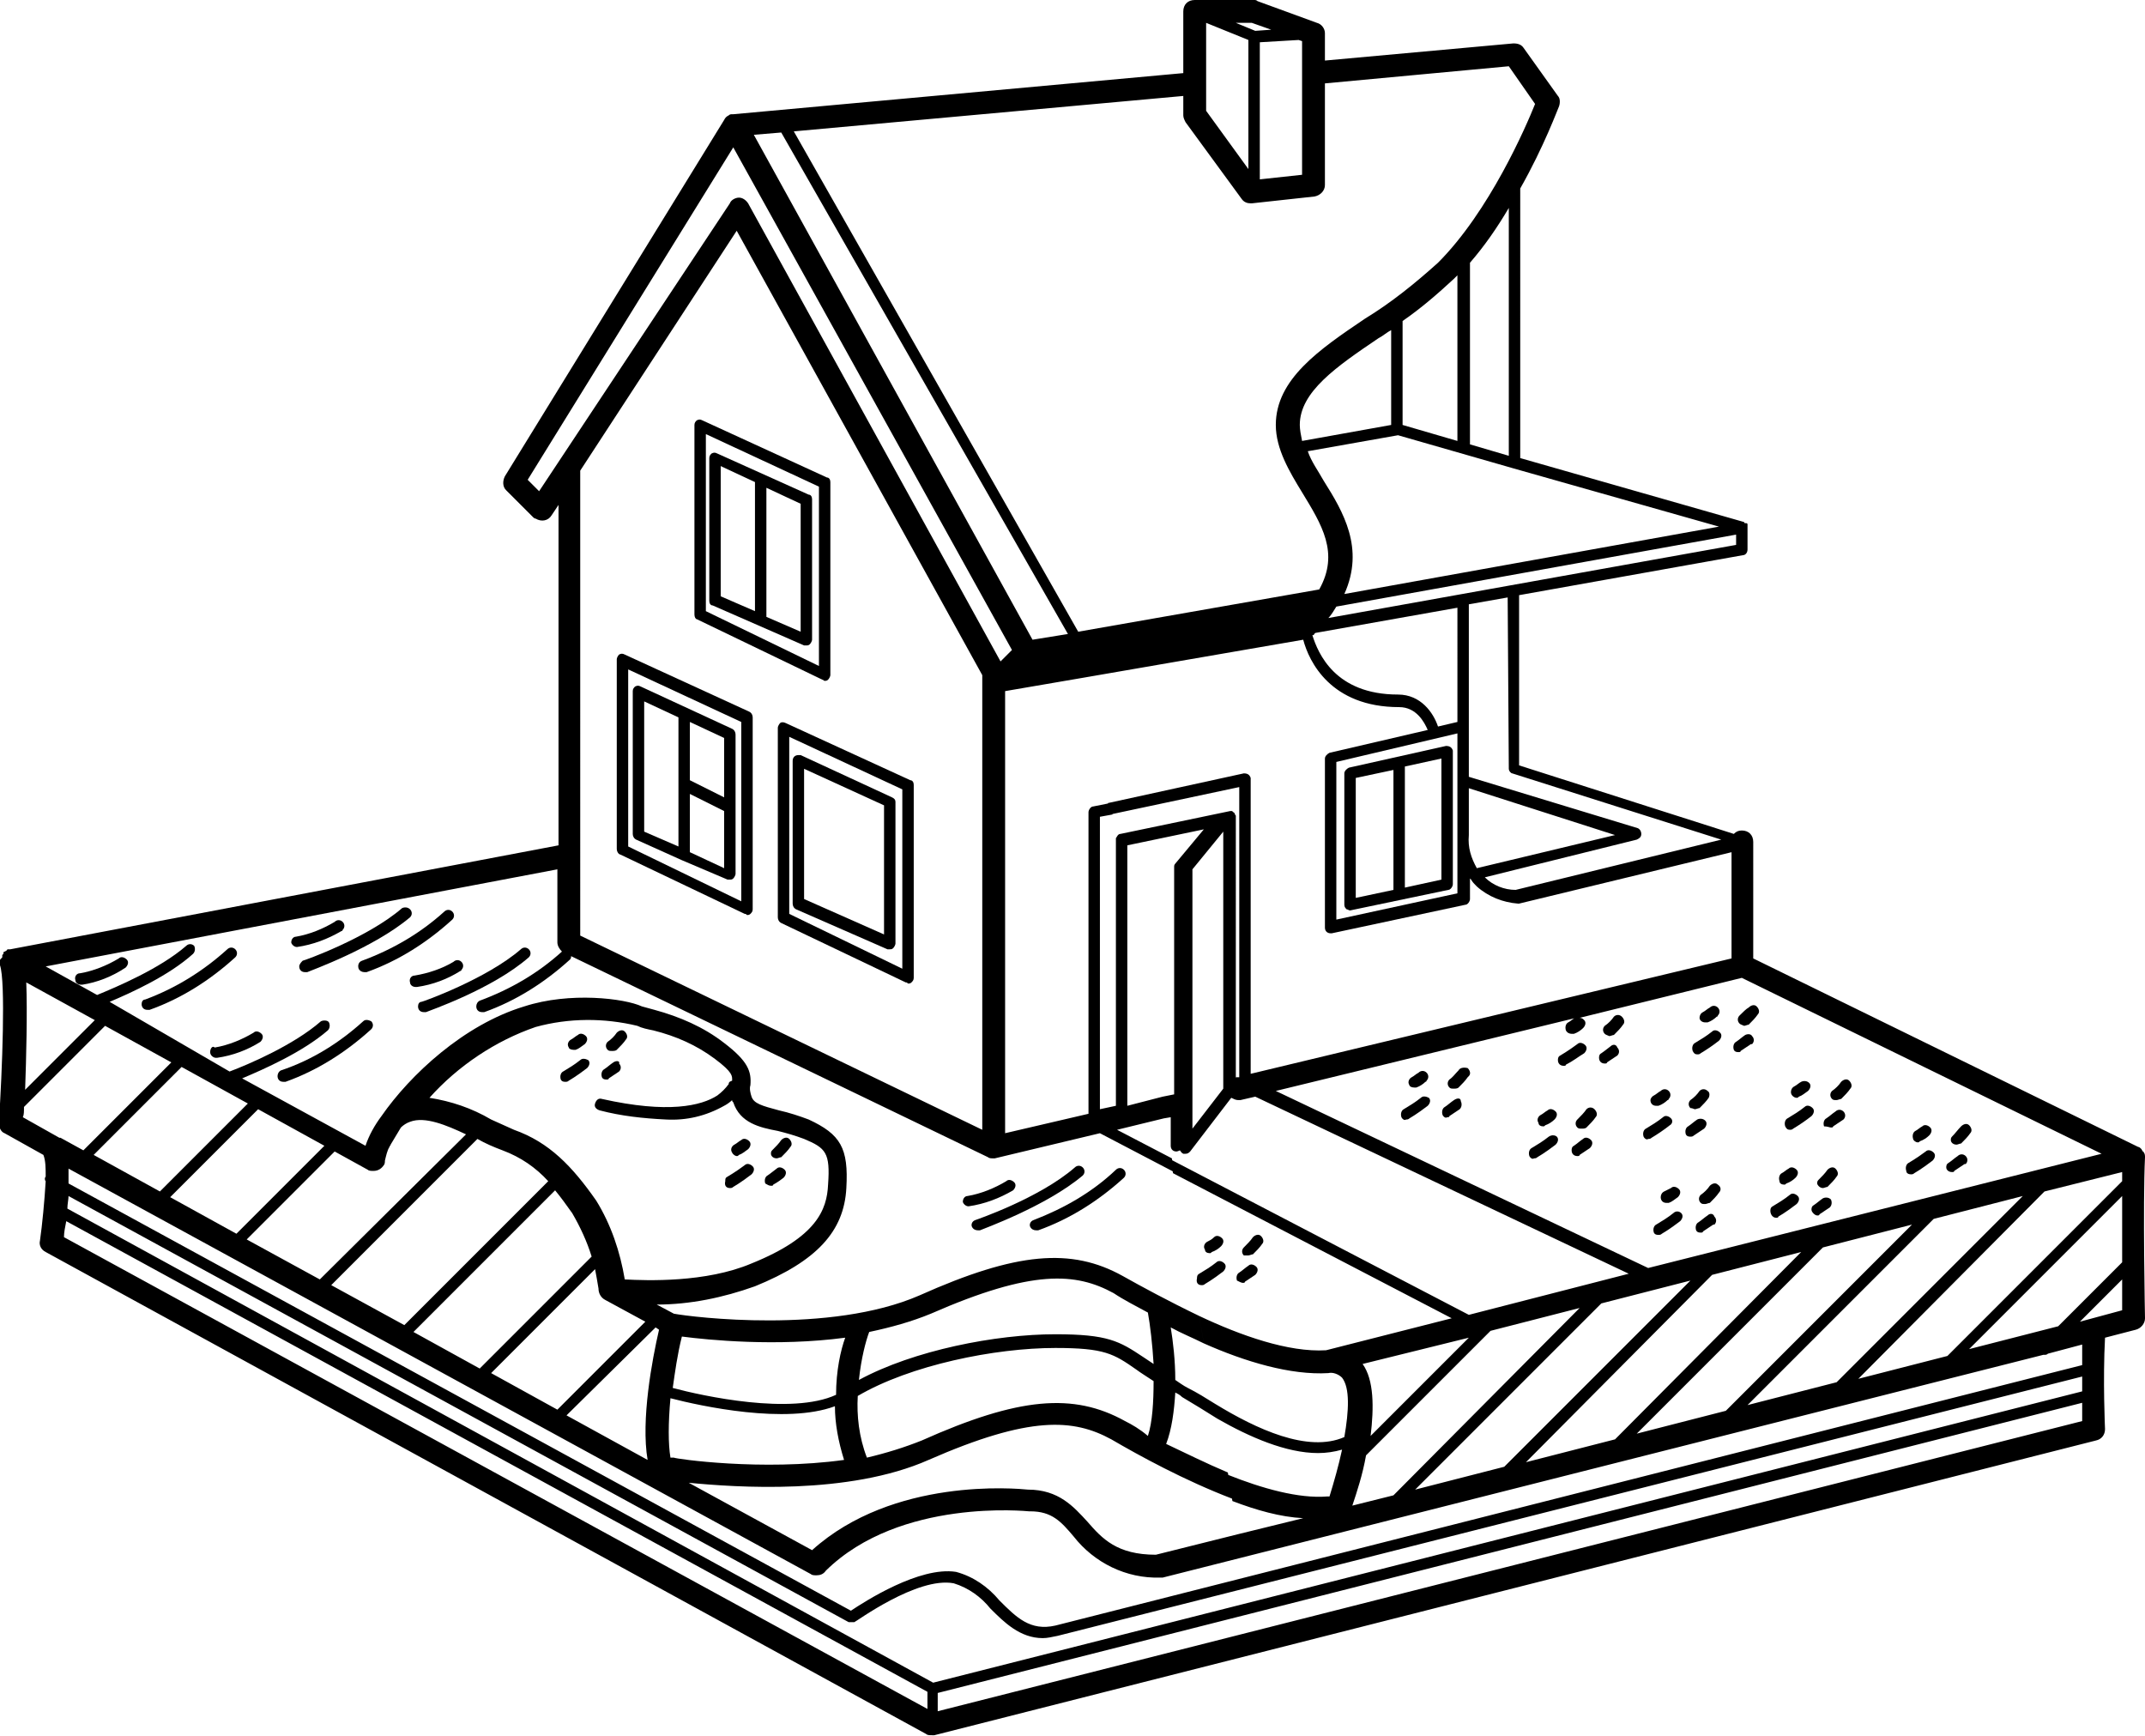 <?xml version="1.0" encoding="utf-8"?>
<!-- Generator: Adobe Illustrator 21.0.2, SVG Export Plug-In . SVG Version: 6.00 Build 0)  -->
<svg version="1.1" id="Слой_1" xmlns="http://www.w3.org/2000/svg" xmlns:xlink="http://www.w3.org/1999/xlink" x="0px" y="0px"
	 viewBox="0 0 187.8 152" style="enable-background:new 0 0 187.8 152;" xml:space="preserve">
<g>
	<path d="M167.3,102.8L167.3,102.8c0.1,0,0.2,0,0.3-0.1c0,0,0.7-0.4,1.6-1.1c0.2-0.2,0.3-0.5,0.1-0.7c-0.2-0.2-0.5-0.3-0.7-0.1
		c-0.8,0.6-1.5,1-1.5,1c-0.2,0.1-0.3,0.4-0.2,0.7C166.9,102.7,167.1,102.8,167.3,102.8z"/>
	<polygon points="148,99.5 148,99.5 148,99.5 	"/>
	<path d="M167.9,100L167.9,100c0.1,0,0.1,0,0.2-0.1c0.3-0.1,0.6-0.3,0.8-0.5c0.2-0.2,0.3-0.5,0.1-0.7c-0.2-0.2-0.5-0.3-0.7-0.1
		c-0.2,0.1-0.4,0.3-0.6,0.4c0,0,0,0,0,0c-0.2,0.1-0.3,0.4-0.2,0.7C167.5,99.8,167.7,100,167.9,100z"/>
	<path d="M149.2,98.8C149.2,98.8,149.2,98.7,149.2,98.8c0.2-0.2,0.3-0.5,0.1-0.7c-0.2-0.2-0.5-0.2-0.7-0.1c-0.3,0.2-0.5,0.4-0.8,0.6
		c-0.2,0.1-0.3,0.4-0.2,0.7c0.1,0.2,0.3,0.2,0.4,0.2c0.1,0,0.2,0,0.3-0.1C148.6,99.2,148.9,99,149.2,98.8z"/>
	<path d="M149.5,106.4c-0.3,0.2-0.5,0.4-0.8,0.6c-0.2,0.1-0.3,0.4-0.2,0.7c0.1,0.2,0.3,0.2,0.4,0.2c0.1,0,0.2,0,0.2-0.1
		c0.3-0.2,0.6-0.4,0.9-0.6c0,0,0,0,0.1,0c0.2-0.2,0.2-0.5,0-0.7C150,106.2,149.7,106.2,149.5,106.4z"/>
	<polygon points="148.9,107.9 148.9,107.9 148.9,107.9 	"/>
	<path d="M160.3,98.7L160.3,98.7c0.1,0,0.2,0,0.2-0.1c0.3-0.2,0.6-0.4,0.9-0.6c0,0,0,0,0,0c0.2-0.2,0.2-0.5,0-0.7
		c-0.2-0.2-0.5-0.2-0.7,0c-0.3,0.2-0.5,0.4-0.8,0.6c-0.2,0.1-0.3,0.4-0.2,0.7C160,98.6,160.2,98.7,160.3,98.7z"/>
	<path d="M160.8,96.3L160.8,96.3c0.1,0,0.3-0.1,0.4-0.1c0.3-0.3,0.6-0.6,0.8-0.9c0,0,0,0,0,0c0.2-0.2,0.1-0.5-0.1-0.7
		s-0.5-0.1-0.7,0.1c-0.2,0.3-0.5,0.6-0.8,0.8c-0.2,0.2-0.2,0.5,0,0.7C160.5,96.3,160.6,96.3,160.8,96.3z"/>
	<path d="M159.1,106.4L159.1,106.4c0.1,0,0.2,0,0.2-0.1c0.3-0.2,0.6-0.4,0.9-0.6c0,0,0,0,0,0c0.2-0.2,0.2-0.5,0.1-0.7
		c-0.2-0.2-0.5-0.2-0.7-0.1c-0.3,0.2-0.5,0.4-0.8,0.6c-0.2,0.1-0.2,0.3-0.2,0.4C158.6,106.1,158.9,106.4,159.1,106.4z"/>
	<path d="M152.8,90.6c-0.3,0.2-0.5,0.4-0.8,0.6c-0.2,0.1-0.3,0.4-0.2,0.7c0.1,0.2,0.3,0.2,0.4,0.2l0,0c0.1,0,0.2,0,0.2-0.1
		c0.3-0.2,0.6-0.4,0.9-0.6c0,0,0,0,0.1,0c0.2-0.2,0.2-0.5,0-0.7C153.3,90.5,153,90.5,152.8,90.6z"/>
	<path d="M171.3,100.2L171.3,100.2c0.1,0,0.3-0.1,0.4-0.1c0.3-0.3,0.6-0.6,0.8-0.9c0.2-0.2,0.1-0.5-0.1-0.7
		c-0.2-0.2-0.5-0.1-0.7,0.1c-0.3,0.3-0.5,0.6-0.8,0.9c-0.1,0.1-0.1,0.2-0.1,0.3C170.8,100,171,100.2,171.3,100.2z"/>
	<path d="M170.9,102.6L170.9,102.6c0.1,0,0.2,0,0.2-0.1c0.3-0.2,0.6-0.4,0.9-0.6c0,0,0,0,0.1,0c0.2-0.2,0.2-0.5,0-0.7
		c-0.2-0.2-0.5-0.2-0.7,0c-0.3,0.2-0.5,0.4-0.8,0.6c-0.2,0.1-0.2,0.3-0.2,0.4C170.4,102.4,170.6,102.6,170.9,102.6z"/>
	<path d="M150.4,103.7c-0.2-0.2-0.5-0.1-0.7,0.1c-0.2,0.3-0.5,0.6-0.8,0.8c0,0,0,0,0,0c-0.2,0.2-0.2,0.5,0,0.7
		c0.1,0.1,0.2,0.1,0.4,0.1c0.1,0,0.3-0.1,0.4-0.1c0.3-0.3,0.6-0.6,0.8-0.9c0,0,0,0,0,0C150.7,104.2,150.7,103.9,150.4,103.7
		C150.5,103.7,150.4,103.7,150.4,103.7z"/>
	<polygon points="149.3,105.5 149.3,105.5 149.3,105.5 	"/>
	<path d="M146.5,106.2c-0.5,0.4-1,0.7-1.5,1c-0.2,0.1-0.3,0.4-0.2,0.7c0.1,0.2,0.3,0.2,0.4,0.2c0.1,0,0.2,0,0.3-0.1
		c0,0,0.7-0.4,1.6-1.1c0.2-0.2,0.3-0.5,0.1-0.7C147,106,146.7,106,146.5,106.2z"/>
	<polygon points="145.9,105.3 145.9,105.3 145.9,105.3 	"/>
	<path d="M148.4,97.1c0.1,0,0.3-0.1,0.4-0.1c0.3-0.3,0.6-0.6,0.8-0.9c0.1-0.2,0.1-0.5-0.1-0.6c-0.2-0.2-0.5-0.2-0.7,0
		c-0.2,0.3-0.5,0.6-0.8,0.8c0,0,0,0,0,0c-0.2,0.2-0.2,0.5,0,0.7C148.2,97,148.3,97.1,148.4,97.1z"/>
	<path d="M135.1,98.6L135.1,98.6c0.1,0,0.1,0,0.2-0.1c0.3-0.1,0.6-0.3,0.8-0.5c0.2-0.2,0.3-0.5,0.1-0.7c-0.2-0.2-0.5-0.3-0.7-0.1
		c-0.2,0.1-0.4,0.3-0.6,0.4c0,0,0,0,0,0c-0.2,0.1-0.4,0.4-0.2,0.7C134.7,98.5,134.9,98.6,135.1,98.6z"/>
	<path d="M145,96.8c0.1,0,0.1,0,0.2,0c0.3-0.1,0.6-0.3,0.8-0.5c0,0,0.1,0,0.1-0.1c0.2-0.2,0.2-0.5,0-0.7s-0.5-0.2-0.7,0
		c-0.2,0.1-0.4,0.3-0.6,0.4c-0.2,0.1-0.3,0.3-0.3,0.4C144.5,96.6,144.7,96.8,145,96.8z"/>
	<polygon points="145,96.8 145,96.8 145,96.8 	"/>
	<polygon points="148.4,97.1 148.4,97.1 148.4,97.1 	"/>
	<path d="M145.7,104.3c-0.2,0.1-0.3,0.3-0.3,0.5c0,0.3,0.2,0.5,0.5,0.5c0.1,0,0.1,0,0.2,0c0.3-0.1,0.5-0.3,0.8-0.5
		c0.2-0.2,0.3-0.5,0.1-0.7c0,0,0,0,0,0c-0.2-0.2-0.5-0.3-0.7-0.1C146.1,104.1,145.9,104.2,145.7,104.3z"/>
	<polygon points="179,118.6 179,118.5 179,118.6 	"/>
	<polygon points="101.6,138.1 101.6,138.1 101.6,138.1 101.6,138.1 101.6,138.1 	"/>
	<path d="M148.6,92.3L148.6,92.3c0.1,0,0.2,0,0.3-0.1c0.5-0.3,1.1-0.7,1.6-1.1c0.2-0.2,0.3-0.5,0.1-0.7c-0.2-0.2-0.5-0.3-0.7-0.1
		c-0.5,0.4-1,0.7-1.5,1c-0.2,0.1-0.3,0.4-0.2,0.7C148.3,92.2,148.4,92.3,148.6,92.3z"/>
	<path d="M187.8,101.3c0-0.1,0-0.3-0.1-0.4c0,0,0-0.1-0.1-0.1c0-0.1-0.1-0.1-0.1-0.2c-0.1-0.1-0.2-0.2-0.3-0.2l-33.7-16.5V73.7
		c0-0.6-0.4-1-1-1c-0.3,0-0.5,0.1-0.7,0.3l-18.8-6V52.1l19.6-3.5c0.2,0,0.4-0.2,0.4-0.5v-1.9c0,0,0,0,0,0c0,0,0,0,0-0.1
		c0,0,0-0.1,0-0.1c0,0,0,0,0-0.1c0,0,0-0.1-0.1-0.1c0,0,0,0-0.1,0c0,0-0.1,0-0.1-0.1c0,0,0,0,0,0l-19.6-5.6V16.5
		c2.1-3.7,3.3-7,3.4-7.2c0.1-0.3,0.1-0.7-0.1-0.9l-3-4.2c-0.2-0.3-0.5-0.4-0.9-0.4L116,5.3V2.9c0-0.4-0.3-0.8-0.7-0.9l-5.2-1.9
		C110,0,109.9,0,109.8,0h-5.2c-0.6,0-1,0.4-1,1v5.4L64.2,10c0,0,0,0-0.1,0c-0.1,0-0.2,0-0.3,0.1c0,0,0,0,0,0
		c-0.2,0.1-0.3,0.2-0.4,0.4L44.2,41.7c-0.2,0.4-0.2,0.9,0.1,1.2l2.4,2.4c0,0,0.1,0.1,0.2,0.1c0.5,0.3,1.1,0.2,1.4-0.3l0.6-0.9v29.8
		l-48,9.1c0,0-0.1,0-0.1,0c0,0,0,0-0.1,0c0,0-0.1,0-0.1,0.1c-0.1,0-0.1,0.1-0.2,0.1c-0.1,0-0.1,0.1-0.1,0.2c0,0-0.1,0.1-0.1,0.1
		c0,0,0,0,0,0c0,0,0,0.1,0,0.2C0,84,0,84,0,84.1c0,0.1,0,0.1,0,0.2c0,0.1,0,0.1,0,0.2c0,0,0,0,0,0c0.5,1.4,0.2,9.2-0.1,13.8
		c0,0.4,0.2,0.8,0.5,0.9l3.4,1.9C4,101.6,4,102.3,4,103c0,0,0,0,0,0c0,0,0,0,0,0c-0.1,0.1-0.1,0.3,0,0.4c-0.1,1.7-0.3,3.8-0.5,5.2
		c-0.1,0.4,0.1,0.8,0.5,1l77.1,42.2c0.1,0.1,0.3,0.1,0.5,0.1c0.1,0,0.2,0,0.2,0l101.7-25.8c0.5-0.1,0.8-0.5,0.8-1c0,0-0.2-4.3,0-8
		l2.7-0.7c0.4-0.1,0.8-0.5,0.8-1C187.8,115.4,187.6,105.4,187.8,101.3z M172.4,118.1l13.4-13.4c0,1.9,0,4,0,5.8l-5.6,5.6
		L172.4,118.1z M169.7,120.6L169.7,120.6C169.7,120.6,169.7,120.6,169.7,120.6C169.7,120.6,169.7,120.6,169.7,120.6z M151.1,124.8
		L151.1,124.8C151.1,124.8,151.1,124.8,151.1,124.8C151.1,124.8,151.1,124.8,151.1,124.8z M140.7,127.9L140.7,127.9
		C140.7,127.9,140.7,127.9,140.7,127.9C140.7,127.9,140.7,127.9,140.7,127.9z M131.4,129.9L131.4,129.9
		C131.4,129.9,131.4,129.9,131.4,129.9C131.4,129.9,131.4,129.9,131.4,129.9z M121,133L121,133C121,133,121,133,121,133
		C121,133,121,133,121,133z M116.5,120.1L116.5,120.1C116.5,120.1,116.5,120.1,116.5,120.1C116.5,120.1,116.5,120.1,116.5,120.1z
		 M118.4,128.4L118.4,128.4C118.4,128.4,118.4,128.4,118.4,128.4C118.4,128.4,118.4,128.4,118.4,128.4z M119.3,119.4l9.3-2.3
		l-8.6,8.6C120.3,123.2,120.3,120.8,119.3,119.4z M119.6,127.4l10.9-10.9l7.8-2L122,130.9l-3.6,0.9
		C118.8,130.6,119.3,129.1,119.6,127.4z M140.2,114.1l7.8-2l-16.3,16.3l-7.8,2L140.2,114.1z M149.9,111.6l7.8-2L141.4,126l-7.8,2
		L149.9,111.6z M159.6,109.2l7.8-2l-16.3,16.3l-7.8,2L159.6,109.2z M169.3,106.7l7.8-2l-16.3,16.3l-7.8,2L169.3,106.7z M179,104.3
		l6.8-1.7c0,0.3,0,0.5,0,0.8l-15.3,15.3l-7.8,2L179,104.3z M144.3,111l-32.6-15.5l26.3-6.4c0,0,0,0-0.1,0c-0.2,0.1-0.4,0.3-0.6,0.4
		c0,0,0,0,0,0c-0.2,0.1-0.3,0.4-0.2,0.7c0.1,0.2,0.3,0.3,0.5,0.3l0,0c0.1,0,0.1,0,0.2,0c0.3-0.1,0.6-0.3,0.8-0.5
		c0.2-0.2,0.3-0.5,0.1-0.7c-0.1-0.1-0.2-0.2-0.4-0.2l14.2-3.5l31.5,15.4L144.3,111z M104.4,96.6c0-0.1,0-0.1,0-0.2V76.1l2.7-3.3
		v22.5l-2.7,3.5V96.6z M108.1,71.2C108.1,71.2,108,71.1,108.1,71.2c-0.1-0.1-0.1-0.1-0.1-0.1c0,0-0.1,0-0.1-0.1c0,0,0,0,0,0
		c0,0,0,0,0,0c-0.1,0-0.2,0-0.2,0l-9.6,2c-0.2,0-0.3,0.2-0.4,0.4l1,5.4v-4.8l6.7-1.4l-2.5,3c-0.1,0.1-0.1,0.2-0.1,0.3v19.9l-1,0.2
		l0.1,0.6l0,0l-0.1-0.6l-3.1,0.8V78.7l-1-5.4c0,0,0,0.1,0,0.1v23.4l-1.4,0.3V71.5l1.1-0.2l-0.2-1l-1.5,0.3c-0.2,0-0.4,0.3-0.4,0.5
		v26.4L88,99.2V60.5l7-1.2l0-0.3l0,0l0,0.3l19.1-3.3c0.5,1.9,2.4,5.9,8.4,5.9c1.5,0,2.2,1.3,2.5,2l-8.6,2c-0.2,0.1-0.4,0.3-0.4,0.5
		v14.8c0,0.3,0.2,0.5,0.5,0.5l0,0c0,0,0.1,0,0.1,0l11.7-2.5c0.2,0,0.4-0.3,0.4-0.5v-1.8c0,0,0.1,0.1,0.1,0.1c0,0,0,0,0,0
		c0.1,0.2,0.3,0.4,0.5,0.6c1,0.9,2.3,1.4,3.6,1.5c0,0,0.1,0,0.1,0l18.6-4.5v9.3L109.5,94V68.2c0,0,0-0.1,0-0.1
		c-0.1-0.3-0.3-0.4-0.6-0.4L97,70.3l0.2,1l11.3-2.4v25.4l-0.2,0c-0.1,0-0.1,0-0.1,0.1V71.4C108.1,71.3,108.1,71.2,108.1,71.2z
		 M68.4,11.6l25.1,43.9l-3.1,0.5L66,11.8L68.4,11.6z M129.3,76c-0.5-0.9-0.8-1.8-0.7-2.9c0,0,0,0,0,0V69l12.8,4.1L129.3,76z
		 M127.6,63.2l-1.7,0.4c-0.4-1.2-1.5-2.8-3.5-2.8c-5.5,0-7-3.6-7.5-5.2c0,0,0,0,0.1,0c0.1-0.1,0.1-0.2,0.2-0.2l12.4-2.2V63.2z
		 M127.6,64.2v14L117,80.5V66.7L127.6,64.2z M94.8,58L94.8,58l-0.2-0.8l0,0L94.8,58z M87.4,60.6L87.4,60.6
		C87.4,60.6,87.4,60.5,87.4,60.6C87.4,60.5,87.4,60.6,87.4,60.6z M132.1,67.3C132.1,67.3,132.1,67.3,132.1,67.3
		c0,0.2,0.2,0.4,0.3,0.4l18.3,5.8l-18,4.4c-1,0-2-0.4-2.7-1.1l13.3-3.3c0.2-0.1,0.4-0.2,0.4-0.5c0-0.2-0.1-0.4-0.3-0.5L128.6,68
		v-0.7v-3.7V52.9l3.4-0.6L132.1,67.3C132.1,67.3,132.1,67.3,132.1,67.3z M116.3,54.1c0.3-0.3,0.5-0.7,0.7-1l35-6.3v0.9L116.3,54.1z
		 M117.7,52c1.8-4-0.1-7.2-1.8-9.9c-0.5-0.9-1.1-1.7-1.4-2.6l7.9-1.4l10.1,2.9c0,0,0,0,0,0l18,5.1L117.7,52z M113.8,37.2
		c0-2.9,3.2-5.1,6.9-7.6c0.4-0.2,0.7-0.5,1.1-0.7v8.3l-7.8,1.4C113.9,38.1,113.8,37.6,113.8,37.2z M122.8,37.2v-9.1
		c1.6-1.1,3.1-2.4,4.5-3.7c0.1-0.1,0.2-0.2,0.3-0.3v14.5L122.8,37.2z M132.1,39.9l-3.4-1V23c1.3-1.5,2.4-3.1,3.4-4.8V39.9z
		 M109.8,17.3L109.8,17.3C109.8,17.3,109.8,17.3,109.8,17.3C109.8,17.3,109.8,17.3,109.8,17.3z M105.6,2L105.6,2l3.7,1.5v11.3
		l-3.7-5.1V2z M109.6,2l1.7,0.6l-1.4,0.1L108.2,2H109.6z M110.3,3.7l3.4-0.2l0.3,0.1v2.5c0,0.1,0,0.3,0,0.4c0,0,0,0.1,0,0.1v8.7
		l-3.7,0.4V3.7z M103.8,10.7l4.9,6.7c0.2,0.3,0.5,0.4,0.8,0.4c0,0,0.1,0,0.1,0l5.5-0.6c0.5-0.1,0.9-0.5,0.9-1V7.3l16.1-1.5l2.3,3.3
		c-0.8,2-4,9.4-8.5,13.9c-2,1.8-4.1,3.5-6.4,4.9c-4,2.7-7.8,5.3-7.8,9.3c0,2.1,1.2,4.1,2.3,5.9c1.7,2.8,3.3,5.3,1.5,8.5l-21.1,3.7
		L69.5,11.5l34.1-3.1v1.7C103.6,10.3,103.7,10.5,103.8,10.7z M47.2,43l-1-1l18-29.1l24.4,44l-1,1L65.5,17.8
		c-0.2-0.3-0.5-0.5-0.8-0.5h0c-0.3,0-0.7,0.2-0.8,0.5L47.2,43z M64.5,20.2L86,59.1v39.8l-35.2-17V41.2L64.5,20.2z M48.8,76.1v6.4
		c0,0.3,0.2,0.6,0.4,0.8c-2.1,1.9-4.5,3.3-7.2,4.3c-0.2,0.1-0.3,0.3-0.3,0.5c0,0.3,0.2,0.5,0.5,0.5h0c0.1,0,0.1,0,0.2,0
		c2.8-1,5.3-2.6,7.5-4.6c0.1-0.1,0.1-0.2,0.1-0.3l36.5,17.6c0,0,0,0,0,0c0.1,0.1,0.3,0.1,0.4,0.1c0,0,0,0,0,0c0,0,0,0,0,0
		c0,0,0,0,0,0c0.1,0,0.2,0,0.2,0l0,0c0,0,0,0,0,0l9.2-2.2l6.5,3.4l-0.2-1.2l-4.8-2.5l4.1-1l-0.1-0.4l0,0l0.1,0.4l0.6-0.1v2.5
		c0,0.3,0.2,0.5,0.5,0.5l0,0c0.1,0,0.3-0.1,0.3-0.1c0.1,0.1,0.1,0.2,0.3,0.3c0.1,0,0.1,0,0.2,0v0c0.2,0,0.3-0.1,0.4-0.2l3.6-4.7
		c0.2,0.1,0.4,0.2,0.6,0.2c0.1,0,0.2,0,0.2,0l1.3-0.3l32.7,15.5l-14,3.6l-26.1-13.6l0.2,1.2l24.4,12.7l-11,2.8
		c-3.3,0.2-7.5-1.3-11.1-3l0.4,2.4c3.6,1.6,7.6,2.8,10.9,2.6c0.4-0.1,0.9,0.1,1.2,0.4c0.7,0.9,0.6,2.9,0.2,5.2
		c-3.2,1.4-7.7-0.7-11.3-2.9l0.2,1.3c2.8,1.6,6,3,8.8,3l0,0c0.7,0,1.4-0.1,2.1-0.3c-0.3,1.4-0.7,2.8-1.1,4.1c-0.1,0-0.1,0-0.2,0
		c-2.5,0.2-5.7-0.7-8.7-1.9l0.4,2.3c2.1,0.8,4.2,1.4,6.2,1.5l-5.7,1.4l0.2,1l-0.2-1l-7.2,1.8c-3.4,0-4.7-1.4-6-2.9
		c-1.2-1.3-2.5-2.8-5.2-2.8c-1-0.1-11.8-1.1-18.9,5.3l-10.8-5.9c4.1,0.4,14,1.1,21-2c8.9-3.9,12.7-3.6,16-1.8
		c2.4,1.4,6.4,3.6,10.6,5.2l-0.4-2.3c-1.9-0.8-3.7-1.7-5.4-2.5c0.5-1.3,0.7-2.9,0.8-4.5c0.2,0.1,0.4,0.2,0.6,0.4
		c1,0.6,2,1.2,3.1,1.9l-0.2-1.3c-0.8-0.5-1.6-1-2.4-1.4c-0.4-0.2-0.8-0.5-1.1-0.7c0-1.7-0.2-3.4-0.4-4.6c0.9,0.5,1.9,0.9,2.9,1.4
		l-0.4-2.4c-2.7-1.3-5.1-2.6-6.7-3.5c-4.5-2.5-9.3-2.1-17.8,1.7c-7.8,3.4-19.9,1.9-21.5,1.6l-1.5-0.8c2.9,0,5.8-0.6,8.6-1.6
		c5.4-2.2,7.8-4.8,8-8.6c0.2-3.5-0.5-4.7-3.3-6c-0.8-0.3-1.7-0.6-2.6-0.8c-1.5-0.4-2.2-0.6-2.4-1.2c-0.1-0.3-0.2-0.7-0.1-1
		c0.1-1.2-0.2-2.1-2.3-3.7c-1.8-1.4-3.9-2.3-6.1-2.9c-0.4-0.1-0.7-0.2-1.1-0.3c-1.5-0.7-6.3-1.3-10.3,0c-5.3,1.6-10,6-12.5,9.6
		c-0.6,0.8-1.1,1.7-1.4,2.6l-10.8-5.9c1.9-0.8,5.3-2.3,7.5-4.2c0.2-0.2,0.2-0.5,0.1-0.7s-0.5-0.2-0.7-0.1c-2.4,2.1-6.4,3.8-8,4.4
		L9.6,87.7c1.9-0.8,5.2-2.3,7.3-4.2c0.2-0.2,0.2-0.5,0.1-0.7c0,0,0,0,0,0c-0.2-0.2-0.5-0.2-0.7,0c-2.3,2-6.1,3.6-7.8,4.3l-4.5-2.5
		L48.8,76.1z M27.7,113.5L27.7,113.5C27.7,113.5,27.7,113.5,27.7,113.5C27.7,113.5,27.7,113.5,27.7,113.5z M20.4,109.5L20.4,109.5
		C20.4,109.5,20.4,109.5,20.4,109.5C20.4,109.5,20.4,109.5,20.4,109.5z M13.7,105.8L13.7,105.8C13.7,105.8,13.7,105.8,13.7,105.8
		C13.7,105.8,13.7,105.8,13.7,105.8z M7,102.2L7,102.2C7,102.2,7,102.2,7,102.2C7,102.2,7,102.2,7,102.2z M21.7,96.6l-7.7,7.7
		l-5.8-3.2l7.7-7.7L21.7,96.6z M22.6,97.1l5.8,3.2l-7.7,7.7l-5.8-3.2L22.6,97.1z M29.3,100.8l2.9,1.6c0.1,0.1,0.3,0.1,0.5,0.1
		c0.4,0,0.7-0.2,0.9-0.5c0.1-0.1,0.1-0.3,0.1-0.4c0.1-0.4,0.2-0.9,0.4-1.2c0-0.1,0.1-0.1,0.1-0.2c0,0,0,0,0,0c0.3-0.5,0.6-1,0.9-1.5
		c0.2-0.2,0.5-0.4,0.8-0.5c1.3-0.5,3.2,0.3,4.9,1.1L28,112l-6.4-3.5L29.3,100.8z M63.8,94.9c-0.3,0.4-0.6,0.7-1,1
		c-1.4,0.9-4.3,1.6-10.1,0.3c-0.3-0.1-0.5,0.1-0.6,0.4c0,0,0,0,0,0c-0.1,0.3,0.1,0.5,0.4,0.6c1.9,0.5,3.8,0.7,5.8,0.8l0,0
		c1.8,0.1,3.5-0.3,5.1-1.2c0.2-0.1,0.5-0.3,0.7-0.5c0,0.1,0,0.1,0.1,0.2c0.6,1.8,2.3,2.2,3.9,2.5c0.8,0.2,1.5,0.4,2.3,0.7
		c1.9,0.8,2.3,1.2,2.1,4c-0.1,2.2-1,4.6-6.7,6.9c-4,1.7-9.2,1.5-11.1,1.4h0c-0.4-2.4-1.2-4.8-2.5-6.9c-2.1-3-4.1-5.1-7.2-6.2
		c-0.7-0.3-1.3-0.6-2-0.9c-1.7-1-3.5-1.6-5.4-1.9c2.5-2.8,5.8-5,9.3-6.2c2.9-0.8,6-0.8,8.9-0.1c0.4,0.2,0.9,0.3,1.4,0.4
		c2,0.5,3.8,1.3,5.4,2.5c1.6,1.2,1.5,1.5,1.5,1.9C63.8,94.7,63.8,94.8,63.8,94.9z M101,127.9L101,127.9
		C101,127.9,101,127.9,101,127.9L101,127.9z M98.5,124.4c-4.5-2.5-9.3-2.1-17.8,1.7c-1.5,0.6-3.1,1.1-4.8,1.5
		c-0.7-1.8-0.9-3.7-0.8-5.4c4.6-2.7,12-4.2,17.3-4.2c4.3,0,5.1,0.5,7.1,1.9c0.4,0.3,0.9,0.6,1.5,1c0,1.8-0.1,3.6-0.5,4.8
		C99.8,125.1,99.1,124.7,98.5,124.4z M75.4,129.6L75.4,129.6C75.4,129.6,75.4,129.6,75.4,129.6C75.4,129.6,75.4,129.6,75.4,129.6z
		 M59,127.6c0,0-0.1,0-0.1,0c-0.1,0-0.1,0-0.2,0c-0.2-1.2-0.2-3,0-5.2c2.7,0.7,10.1,2.3,14.4,0.7c0,1.5,0.3,3.1,0.8,4.7
		C66.7,128.8,59.1,127.7,59,127.6z M100.5,114.9c0.2,1.1,0.4,2.8,0.5,4.5c-0.3-0.2-0.6-0.4-0.9-0.6c-2.1-1.4-3.1-2-7.7-2
		c-5.2,0-12.4,1.4-17.2,4c0.2-1.9,0.6-3.4,0.9-4.2c1.9-0.4,3.7-0.9,5.4-1.6c8.9-3.9,12.7-3.6,16-1.8
		C98.4,113.8,99.4,114.3,100.5,114.9z M73.2,122.1c-3.9,1.8-11.7,0.1-14.3-0.6c0.2-1.4,0.4-2.9,0.8-4.5c2.3,0.3,8.3,0.9,14.3,0.1
		C73.6,118.2,73.2,120,73.2,122.1z M41.8,99.7c0.7,0.4,1.4,0.7,2.2,1c1.6,0.6,2.9,1.5,4,2.7l-12.6,12.6l-6.4-3.5L41.8,99.7z
		 M48.6,104.2c0.5,0.6,1,1.3,1.5,2c0.7,1.2,1.3,2.5,1.7,3.8l-9.8,9.8l-5.8-3.2L48.6,104.2z M52.1,111.1c0.1,0.5,0.2,1.1,0.3,1.7
		c0,0.4,0.2,0.8,0.6,1l3.5,1.9l-7.7,7.7l-5.8-3.2L52.1,111.1z M57.4,116.2l0.3,0.2c-0.6,2.6-1.6,7.9-1,11.4l-7.1-3.9L57.4,116.2z
		 M2.3,86l6,3.3l-6.1,6.1C2.3,92.6,2.4,88.6,2.3,86z M1,97.8C1,97.8,1,97.8,1,97.8C1,97.8,1,97.8,1,97.8L1,97.8z M2.1,96.9l7.1-7.1
		L15,93l-7.7,7.7l-2-1.1c0,0-0.1,0-0.1,0L2,97.8C2.1,97.6,2.1,97.3,2.1,96.9z M74.3,142C74.3,142.1,74.3,142,74.3,142
		c0.1,0,0.2,0,0.2,0c0,0,0,0,0,0c0,0,0,0,0.1,0c0,0,0.1,0,0.1,0c0,0,0.1,0,0.1,0c0,0,0,0,0,0c0.1,0,5.5-4,8.7-3.4
		c1.3,0.4,2.4,1.2,3.2,2.2c1.2,1.2,2.6,2.6,4.6,2.6l0,0c0.4,0,0.8-0.1,1.3-0.2c0,0,0,0,0,0c0,0,0,0,0,0l89.7-22.7c0,0.4,0,0.9,0,1.3
		L81.7,147.3L5.9,105.8c0-0.4,0.1-0.8,0.1-1.1L74.3,142z M92.5,143.2L92.5,143.2C92.5,143.2,92.5,143.2,92.5,143.2
		C92.5,143.2,92.5,143.2,92.5,143.2z M81.6,148.3L81.6,148.3C81.6,148.3,81.6,148.3,81.6,148.3C81.6,148.3,81.6,148.3,81.6,148.3z
		 M5.8,106.9l75.4,41.2v1.5L5.6,108.3C5.6,107.9,5.7,107.4,5.8,106.9z M82.1,149.8v-1.6l100.2-25.4c0,0.7,0,1.2,0,1.6L82.1,149.8z
		 M182.3,119.5l-89.9,22.8c0,0,0,0,0,0c-2.2,0.5-3.4-0.7-4.9-2.2c-1-1.2-2.3-2.1-3.8-2.5c-3.2-0.5-8,2.6-9.2,3.4L6,103.6
		c0-0.4,0-0.9,0-1.3l65,35.5c0.1,0.1,0.3,0.1,0.5,0.1h0c0.3,0,0.6-0.1,0.8-0.4c6.5-6.4,17.7-5.2,17.8-5.2c0,0,0.1,0,0.1,0
		c1.9,0,2.7,0.9,3.8,2.2c1.8,2.3,4.6,3.7,7.6,3.6c0,0,0,0,0,0c0,0,0,0,0,0c0,0,0,0,0,0c0.1,0,0.2,0,0.2,0l77.1-19.5c0,0,0.1,0,0.1,0
		c0.1,0,0.2,0,0.3-0.1l3-0.8C182.3,118.3,182.3,118.9,182.3,119.5z M182.1,115.7l3.7-3.7c0,1.1,0,2.1,0,2.7L182.1,115.7z"/>
	<path d="M149.3,89.5L149.3,89.5c0.1,0,0.1,0,0.2,0c0.3-0.1,0.6-0.3,0.8-0.5c0,0,0.1,0,0.1-0.1c0.2-0.2,0.2-0.5,0-0.7
		c-0.2-0.2-0.5-0.2-0.7,0c-0.2,0.1-0.4,0.3-0.6,0.4c-0.2,0.1-0.3,0.3-0.3,0.5C148.8,89.3,149,89.5,149.3,89.5z"/>
	<polygon points="74.5,142.1 74.5,142.1 74.5,142.1 	"/>
	<path d="M141,91.6c-0.5,0.4-0.8,0.6-0.8,0.6c-0.2,0.1-0.2,0.3-0.2,0.4c0,0.3,0.2,0.5,0.5,0.5l0,0c0.1,0,0.2,0,0.2-0.1
		c0.3-0.2,0.6-0.4,0.9-0.6c0,0,0,0,0,0c0.2-0.2,0.2-0.5,0-0.7C141.5,91.4,141.2,91.4,141,91.6z"/>
	<polygon points="145.3,108.1 145.3,108.1 145.3,108.1 	"/>
	<path d="M138.9,97.1c-0.2,0.3-0.5,0.6-0.8,0.9c0,0,0,0,0,0c-0.2,0.2-0.2,0.5,0,0.7c0.1,0.1,0.2,0.1,0.4,0.1c0.1,0,0.3,0,0.4-0.1
		c0.3-0.3,0.6-0.6,0.8-0.9c0.2-0.2,0.1-0.5-0.1-0.7C139.4,96.9,139.1,96.9,138.9,97.1z"/>
	<polygon points="138.5,98.8 138.5,98.8 138.5,98.8 	"/>
	<path d="M141.3,89c-0.2,0.3-0.5,0.6-0.8,0.8c0,0,0,0,0,0c-0.2,0.2-0.2,0.5,0,0.7c0.1,0.1,0.2,0.1,0.4,0.2l0,0
		c0.1,0,0.3-0.1,0.4-0.1c0.3-0.3,0.6-0.6,0.8-0.9c0.2-0.2,0.1-0.5-0.1-0.7S141.5,88.8,141.3,89z"/>
	<path d="M146.3,97.9c-0.2-0.2-0.5-0.3-0.7-0.1c-0.5,0.4-1,0.7-1.5,1c-0.2,0.1-0.3,0.4-0.2,0.7c0.1,0.2,0.3,0.3,0.4,0.2l0,0
		c0.1,0,0.2,0,0.3-0.1c0.5-0.3,1.1-0.7,1.6-1.1C146.4,98.4,146.5,98.1,146.3,97.9z"/>
	<path d="M138.6,99.7c-0.3,0.2-0.5,0.4-0.8,0.6c-0.2,0.1-0.2,0.3-0.2,0.4c0,0.3,0.2,0.5,0.5,0.5l0,0c0.1,0,0.2,0,0.2-0.1
		c0.3-0.2,0.6-0.4,0.9-0.6c0.2-0.2,0.3-0.5,0.1-0.7C139.1,99.6,138.8,99.5,138.6,99.7z"/>
	<path d="M138.7,92.2c0.2-0.2,0.3-0.5,0.1-0.7c-0.2-0.2-0.5-0.3-0.7-0.1c-0.8,0.6-1.5,1-1.5,1c-0.2,0.1-0.2,0.3-0.2,0.4
		c0,0.3,0.2,0.5,0.5,0.5l0,0c0.1,0,0.2,0,0.2-0.1C137.7,92.9,138.2,92.5,138.7,92.2C138.7,92.2,138.7,92.2,138.7,92.2z"/>
	<path d="M127.3,96.3c-0.3,0.2-0.5,0.4-0.8,0.6c-0.2,0.1-0.3,0.4-0.2,0.7c0.1,0.2,0.3,0.3,0.4,0.2h0c0.1,0,0.2,0,0.2-0.1
		c0.3-0.2,0.6-0.4,0.9-0.6c0,0,0,0,0,0c0.2-0.2,0.2-0.5,0.1-0.7C127.9,96.1,127.6,96.1,127.3,96.3z"/>
	<path d="M124.4,96.1c-0.5,0.4-1,0.7-1.5,1c-0.2,0.1-0.3,0.4-0.2,0.7c0.1,0.2,0.3,0.3,0.4,0.2c0.1,0,0.2,0,0.3-0.1
		c0,0,0.7-0.4,1.6-1.1c0.2-0.2,0.3-0.5,0.1-0.7C124.9,96,124.6,95.9,124.4,96.1z"/>
	<path d="M123.8,95.2L123.8,95.2c0.1,0,0.1,0,0.2,0c0.3-0.1,0.6-0.3,0.8-0.5c0,0,0.1,0,0.1-0.1c0.2-0.2,0.2-0.5,0-0.7
		c-0.2-0.2-0.5-0.2-0.7,0c-0.2,0.1-0.4,0.3-0.6,0.4c-0.2,0.1-0.4,0.4-0.2,0.7C123.4,95.1,123.6,95.2,123.8,95.2z"/>
	<path d="M135.6,99.5c-0.5,0.4-1,0.7-1.5,1c-0.2,0.1-0.3,0.4-0.2,0.7c0.1,0.2,0.3,0.3,0.4,0.2l0,0c0.1,0,0.2,0,0.3-0.1
		c0,0,0.7-0.4,1.6-1.1c0.2-0.2,0.3-0.5,0.1-0.7C136.2,99.4,135.9,99.3,135.6,99.5z"/>
	<path d="M127.7,93.7c-0.3,0.3-0.5,0.6-0.8,0.8c0,0,0,0,0,0c-0.2,0.2-0.2,0.5,0,0.7c0.1,0.1,0.2,0.1,0.4,0.1h0c0.1,0,0.3,0,0.4-0.1
		c0.3-0.3,0.6-0.6,0.8-0.9c0,0,0,0,0.1-0.1c0.2-0.2,0.1-0.5-0.1-0.7C128.1,93.4,127.8,93.5,127.7,93.7z"/>
	<path d="M159.6,104L159.6,104c0.1,0,0.3-0.1,0.4-0.1c0.3-0.3,0.6-0.6,0.8-0.9c0.2-0.2,0.1-0.5-0.1-0.7c-0.2-0.2-0.5-0.1-0.7,0.1
		c-0.2,0.3-0.5,0.6-0.8,0.9c-0.1,0.1-0.1,0.2-0.1,0.3C159.1,103.7,159.3,104,159.6,104z"/>
	<path d="M64.1,63.8l-8-3.7c-0.2-0.1-0.3-0.1-0.5,0c-0.1,0.1-0.2,0.2-0.2,0.4v12.5c0,0.2,0.1,0.4,0.3,0.5l4,1.8c0,0,0,0,0,0l4,1.7
		c0.1,0,0.1,0,0.2,0c0.1,0,0.2,0,0.3-0.1c0.1-0.1,0.2-0.3,0.2-0.4V64.3C64.4,64.1,64.3,63.9,64.1,63.8z M63.4,69.8l-3-1.5v-5.1
		l3,1.4V69.8z M56.4,61.4l3,1.4v5.8c0,0,0,0,0,0v5.5l-3-1.3V61.4z M60.4,74.6v-5.1l3,1.5v5L60.4,74.6z"/>
	<path d="M90.5,106.8c-0.3,0.1-0.4,0.4-0.3,0.6c0.1,0.2,0.3,0.3,0.5,0.3c0.1,0,0.1,0,0.2,0c2.8-1,5.3-2.6,7.5-4.6
		c0.2-0.2,0.2-0.5,0-0.7c-0.2-0.2-0.5-0.2-0.7,0C95.6,104.4,93.1,105.8,90.5,106.8C90.5,106.8,90.5,106.8,90.5,106.8z"/>
	<path d="M85.4,106.8c-0.3,0.1-0.4,0.4-0.3,0.6c0.1,0.2,0.3,0.3,0.5,0.3c0.1,0,0.1,0,0.2,0c0.2-0.1,5.8-2.1,9-4.8
		c0.2-0.2,0.2-0.5,0-0.7c0,0,0,0,0,0c-0.2-0.2-0.5-0.2-0.7,0C91,104.9,85.4,106.8,85.4,106.8C85.4,106.8,85.4,106.8,85.4,106.8z"/>
	<path d="M54.3,74.8l10.9,5.2c0.1,0,0.1,0,0.2,0.1c0.1,0,0.2,0,0.3-0.1c0.1-0.1,0.2-0.2,0.2-0.4V62.8c0-0.2-0.1-0.4-0.3-0.5l-10.9-5
		c-0.2-0.1-0.3-0.1-0.5,0c-0.1,0.1-0.2,0.3-0.2,0.4v16.6C54,74.6,54.2,74.8,54.3,74.8z M55,58.6l9.9,4.6v15.7L55,74.1V58.6z"/>
	<polygon points="85.5,107.8 85.5,107.8 85.5,107.8 	"/>
	<path d="M157.3,96.1L157.3,96.1c0.1,0,0.1,0,0.2-0.1c0.3-0.1,0.5-0.3,0.8-0.5c0.2-0.2,0.3-0.5,0.1-0.7c0,0,0,0,0,0
		c-0.2-0.2-0.5-0.2-0.7-0.1c-0.2,0.1-0.4,0.3-0.6,0.4c-0.2,0.1-0.3,0.3-0.3,0.5C156.8,95.9,157.1,96.1,157.3,96.1z"/>
	<path d="M84.8,105.6L84.8,105.6L84.8,105.6c1.4-0.2,2.7-0.7,3.9-1.4c0,0,0,0,0,0c0.2-0.2,0.3-0.5,0.1-0.7c0,0,0,0,0,0
		c-0.2-0.2-0.5-0.3-0.7-0.1c-1,0.6-2.2,1.1-3.4,1.3c-0.2,0-0.4,0.2-0.4,0.5C84.3,105.3,84.5,105.6,84.8,105.6z"/>
	<path d="M31.4,84.8c0.1,0.2,0.3,0.3,0.5,0.3h0c0.1,0,0.1,0,0.2,0c2.8-1,5.3-2.6,7.5-4.6c0,0,0,0,0,0c0.2-0.2,0.2-0.5,0-0.7
		c-0.2-0.2-0.5-0.2-0.7,0c-2.1,1.9-4.5,3.3-7.2,4.3C31.4,84.2,31.3,84.5,31.4,84.8z"/>
	<path d="M26.2,84.6c0,0.3,0.2,0.5,0.5,0.5h0c0.1,0,0.1,0,0.2,0c0.2-0.1,5.8-2.1,9-4.8c0.2-0.2,0.2-0.5,0-0.7
		c-0.2-0.2-0.5-0.2-0.7-0.1c-3,2.6-8.6,4.6-8.7,4.6C26.4,84.2,26.2,84.4,26.2,84.6z"/>
	<path d="M70.8,43.3l-4-1.8c0,0,0,0,0,0l-4-1.8c-0.2-0.1-0.3-0.1-0.5,0c-0.1,0.1-0.2,0.2-0.2,0.4v12.5c0,0.2,0.1,0.4,0.3,0.4l8,3.5
		c0.1,0,0.1,0,0.2,0c0.1,0,0.2,0,0.3-0.1c0.1-0.1,0.2-0.3,0.2-0.4V43.7C71.1,43.5,71,43.3,70.8,43.3z M63.1,40.8l3,1.4v11.3l-3-1.3
		V40.8z M70.1,55.3l-3-1.3V42.7l3,1.4V55.3z"/>
	<path d="M36.6,88.1c0,0.3,0.2,0.5,0.5,0.5c0.1,0,0.1,0,0.2,0c0.2-0.1,5.8-2,9-4.8c0.2-0.2,0.2-0.5,0-0.7c0,0,0,0,0,0
		c-0.2-0.2-0.5-0.2-0.7,0c-3,2.6-8.6,4.6-8.7,4.6C36.7,87.7,36.6,87.9,36.6,88.1z"/>
	<path d="M61,54.2L72,59.5c0.1,0,0.1,0.1,0.2,0.1h0c0.1,0,0.2,0,0.3-0.1c0.1-0.1,0.2-0.3,0.2-0.4V42.2c0-0.2-0.1-0.4-0.3-0.4
		l-10.9-5c-0.2-0.1-0.3-0.1-0.5,0c-0.1,0.1-0.2,0.2-0.2,0.4v16.6C60.8,54,60.9,54.2,61,54.2z M61.8,38l9.9,4.6v15.7l-9.9-4.8V38z"/>
	<path d="M36.3,85.4C36.3,85.4,36.3,85.4,36.3,85.4c-0.3,0-0.5,0.3-0.4,0.6c0,0.2,0.2,0.4,0.5,0.4v0h0.1c1.4-0.2,2.7-0.7,3.8-1.4
		c0,0,0.1,0,0.1-0.1c0.2-0.2,0.2-0.5,0-0.7s-0.5-0.2-0.7,0C38.7,84.8,37.5,85.2,36.3,85.4z"/>
	<polygon points="108.7,134.2 108.7,134.2 108.1,131.3 108.1,131.3 	"/>
	<polygon points="105.2,115 102.9,102.6 102.9,102.6 105.2,115 	"/>
	<polygon points="106.6,122.8 106.6,122.8 105.6,117.4 105.6,117.4 	"/>
	<path d="M105.2,112.5L105.2,112.5c0.1,0,0.2,0,0.3-0.1c0,0,0.7-0.4,1.6-1.1c0.2-0.2,0.3-0.5,0.1-0.7c-0.2-0.2-0.5-0.3-0.7-0.1
		c-0.5,0.4-1,0.7-1.5,1c-0.2,0.1-0.2,0.3-0.2,0.4C104.7,112.3,104.9,112.5,105.2,112.5z"/>
	<polygon points="90.7,107.8 90.7,107.8 90.7,107.8 	"/>
	<path d="M105.9,109.7L105.9,109.7c0.1,0,0.1,0,0.2-0.1c0.3-0.1,0.6-0.3,0.8-0.5c0.2-0.2,0.3-0.5,0.1-0.7c-0.2-0.2-0.5-0.3-0.7-0.1
		c-0.2,0.2-0.4,0.3-0.6,0.4c0,0,0,0,0,0c-0.2,0.1-0.4,0.4-0.2,0.7C105.5,109.6,105.7,109.7,105.9,109.7z"/>
	<polygon points="70.6,56.6 70.6,56.5 70.6,56.6 	"/>
	<polygon points="107.7,128.9 107.7,128.9 106.8,124.1 106.8,124.1 	"/>
	<polygon points="87,101.5 87,101.5 87,101.5 87,101.5 87,101.5 87,101.5 87,101.5 	"/>
	<polygon points="108.5,96.2 108.5,96.2 108.5,96.2 	"/>
	<path d="M109.3,109.9L109.3,109.9c0.1,0,0.3-0.1,0.4-0.1c0.3-0.3,0.6-0.6,0.8-0.9c0.2-0.2,0.1-0.5-0.1-0.7s-0.5-0.1-0.7,0.1
		c-0.2,0.3-0.5,0.6-0.8,0.9c0,0,0,0,0,0c-0.2,0.2-0.2,0.5,0,0.7C109,109.9,109.1,109.9,109.3,109.9z"/>
	<path d="M108.8,112.3L108.8,112.3c0.1,0,0.2,0,0.2-0.1c0.3-0.2,0.6-0.4,0.9-0.6c0.2-0.2,0.3-0.5,0.1-0.7c-0.2-0.2-0.5-0.3-0.7-0.1
		c-0.3,0.2-0.5,0.4-0.8,0.6c-0.2,0.1-0.3,0.4-0.2,0.7C108.5,112.2,108.7,112.3,108.8,112.3z"/>
	<polygon points="102,97.8 102,97.8 102.7,101.3 102.7,101.3 	"/>
	<path d="M31.8,89.4c-2.1,1.9-4.5,3.4-7.2,4.3c-0.2,0.1-0.3,0.3-0.3,0.5c0,0.3,0.2,0.5,0.5,0.5h0c0.1,0,0.1,0,0.2,0
		c2.8-1,5.3-2.6,7.5-4.6c0.2-0.2,0.2-0.5,0-0.7C32.3,89.3,32,89.2,31.8,89.4z"/>
	<path d="M54,90.4c-0.2,0.3-0.5,0.6-0.8,0.8c0,0,0,0,0,0c-0.2,0.2-0.2,0.5,0,0.7c0.1,0.1,0.2,0.1,0.4,0.1l0,0c0.1,0,0.3,0,0.4-0.1
		c0.3-0.3,0.6-0.6,0.8-0.9c0,0,0,0,0,0c0.2-0.2,0.1-0.5-0.1-0.7S54.2,90.2,54,90.4z"/>
	<polygon points="97.2,71.3 97.6,73.3 97.6,73.3 97.2,71.3 	"/>
	<polygon points="95,59.2 95,59.2 97,70.3 97,70.3 	"/>
	<path d="M53.7,93c-0.3,0.2-0.5,0.4-0.8,0.6c-0.2,0.1-0.3,0.4-0.2,0.7c0.1,0.2,0.3,0.2,0.4,0.2l0,0c0.1,0,0.2,0,0.2-0.1
		c0.3-0.2,0.6-0.4,0.9-0.6c0,0,0,0,0,0c0.2-0.2,0.2-0.5,0-0.7C54.3,92.9,54,92.8,53.7,93z"/>
	<path d="M67.5,103.8L67.5,103.8c0.1,0,0.2,0,0.2-0.1c0,0,0.4-0.2,0.9-0.6c0.2-0.2,0.3-0.5,0.1-0.7c-0.2-0.2-0.5-0.3-0.7-0.1
		c-0.5,0.4-0.8,0.6-0.8,0.6c-0.2,0.1-0.3,0.4-0.2,0.7C67.2,103.7,67.3,103.8,67.5,103.8z"/>
	<path d="M64.5,101.2L64.5,101.2c0.1,0,0.1,0,0.2-0.1c0.3-0.1,0.5-0.3,0.8-0.5c0.2-0.2,0.3-0.5,0.1-0.7c-0.2-0.2-0.5-0.3-0.7-0.1
		c-0.2,0.1-0.4,0.3-0.6,0.4c0,0,0,0,0,0c-0.2,0.1-0.4,0.4-0.2,0.7C64.2,101.1,64.4,101.2,64.5,101.2z"/>
	<path d="M63.9,104L63.9,104c0.1,0,0.2,0,0.3-0.1c0,0,0.7-0.4,1.6-1.1c0.2-0.2,0.3-0.5,0.1-0.7c-0.2-0.2-0.5-0.3-0.7-0.1
		c-0.8,0.6-1.5,1-1.5,1c-0.2,0.1-0.2,0.2-0.2,0.4C63.4,103.8,63.6,104,63.9,104z"/>
	<path d="M156.2,103.7L156.2,103.7c0.1,0,0.1,0,0.2-0.1c0.3-0.1,0.6-0.3,0.8-0.5c0.2-0.2,0.3-0.5,0.1-0.7c-0.2-0.2-0.5-0.3-0.7-0.1
		c-0.2,0.1-0.4,0.3-0.6,0.4c0,0,0,0,0,0c-0.2,0.1-0.3,0.4-0.2,0.7C155.8,103.6,156,103.7,156.2,103.7z"/>
	<path d="M155.5,106.6L155.5,106.6c0.1,0,0.2,0,0.2-0.1c0,0,0.7-0.4,1.6-1.1c0.2-0.2,0.3-0.5,0.1-0.7c-0.2-0.2-0.5-0.3-0.7-0.1
		c-0.5,0.4-1,0.7-1.5,1c-0.2,0.1-0.2,0.3-0.2,0.4C155,106.3,155.2,106.6,155.5,106.6z"/>
	<polygon points="132.8,79 132.8,79 132.8,79 	"/>
	<path d="M156.7,98.9L156.7,98.9c0.1,0,0.2,0,0.3-0.1c0.5-0.3,1.1-0.7,1.6-1.1c0.2-0.2,0.3-0.5,0.1-0.7c-0.2-0.2-0.5-0.3-0.7-0.1
		c-0.5,0.4-1,0.7-1.5,1c-0.2,0.1-0.3,0.4-0.2,0.7C156.4,98.8,156.5,98.9,156.7,98.9z"/>
	<polygon points="101.7,95.9 101.7,95.9 98.5,78.7 98.5,78.7 	"/>
	<path d="M152.3,88.9C152.3,88.9,152.3,88.9,152.3,88.9c-0.2,0.2-0.2,0.5,0,0.7c0.1,0.1,0.2,0.1,0.4,0.2l0,0c0.1,0,0.3-0.1,0.4-0.1
		c0.3-0.3,0.6-0.6,0.8-0.9c0,0,0,0,0,0c0.2-0.2,0.1-0.5-0.1-0.7s-0.5-0.1-0.7,0.1C152.9,88.3,152.6,88.6,152.3,88.9z"/>
	<path d="M118.2,79.7L118.2,79.7C118.2,79.7,118.3,79.7,118.2,79.7l8.6-1.8c0.2,0,0.4-0.3,0.4-0.5V65.8c0,0,0-0.1,0-0.1
		c-0.1-0.3-0.3-0.4-0.6-0.4l-8.5,1.9c-0.2,0.1-0.4,0.3-0.4,0.5v11.5c0,0.2,0.1,0.3,0.2,0.4C118,79.6,118.1,79.7,118.2,79.7z
		 M126.2,77l-3.2,0.7V67.1l3.2-0.7V77z M118.7,68.1l3.3-0.7v10.5l-3.3,0.7V68.1z"/>
	<path d="M18.4,92.1c0,0.3,0.3,0.5,0.5,0.5h0c0,0,0,0,0.1,0c1.4-0.2,2.7-0.7,3.8-1.4c0.2-0.2,0.3-0.5,0.1-0.7
		c-0.2-0.2-0.5-0.3-0.7-0.1c-1,0.6-2.2,1.1-3.4,1.3C18.6,91.5,18.4,91.8,18.4,92.1z"/>
	<polygon points="109.5,17.8 109.5,17.8 109.5,17.8 	"/>
	<path d="M11,84.7C11,84.7,11,84.7,11,84.7c0.2-0.2,0.3-0.5,0.1-0.7c0,0,0,0,0,0c-0.2-0.2-0.5-0.3-0.7-0.1c-1,0.6-2.2,1.1-3.4,1.3
		c-0.3,0-0.5,0.3-0.4,0.6c0,0.2,0.2,0.4,0.5,0.4h0c0,0,0,0,0.1,0C8.5,86,9.8,85.5,11,84.7z"/>
	<path d="M12.4,87.9c0,0.3,0.2,0.5,0.5,0.5h0c0.1,0,0.1,0,0.2,0c2.8-1,5.3-2.6,7.5-4.6c0.2-0.2,0.2-0.5,0-0.7
		c-0.2-0.2-0.5-0.2-0.7,0c-2.1,1.9-4.5,3.4-7.2,4.4C12.5,87.5,12.4,87.7,12.4,87.9z"/>
	<path d="M78.1,69.8l-8-3.7c-0.1,0-0.1,0-0.2,0c-0.3,0-0.5,0.2-0.5,0.5v12.5c0,0.2,0.1,0.4,0.3,0.5l8,3.5c0.1,0,0.1,0,0.2,0l0,0
		c0.1,0,0.2,0,0.3-0.1c0.1-0.1,0.2-0.3,0.2-0.4V70.2C78.4,70,78.3,69.9,78.1,69.8z M77.4,81.8l-7-3.1V67.3l7,3.2V81.8z"/>
	<path d="M26,82.9L26,82.9c1.4-0.2,2.7-0.7,3.9-1.4c0,0,0.1,0,0.1-0.1c0.2-0.2,0.2-0.5,0-0.7s-0.5-0.2-0.7,0c-1,0.6-2.2,1.1-3.4,1.3
		c-0.2,0-0.4,0.2-0.4,0.5C25.5,82.6,25.7,82.9,26,82.9z"/>
	<polygon points="32.7,102.5 32.7,102.5 32.7,102.5 	"/>
	<path d="M68,101.4L68,101.4c0.1,0,0.3-0.1,0.4-0.1c0.3-0.3,0.6-0.6,0.8-0.9c0.2-0.2,0.1-0.5-0.1-0.7c-0.2-0.2-0.5-0.1-0.7,0.1
		c-0.2,0.3-0.5,0.6-0.8,0.9c-0.1,0.1-0.1,0.2-0.1,0.3C67.5,101.2,67.7,101.4,68,101.4z"/>
	<path d="M68.3,63.3c-0.1,0.1-0.2,0.3-0.2,0.4v16.6c0,0.2,0.1,0.4,0.3,0.5L79.3,86c0.1,0,0.1,0,0.2,0.1l0,0c0.1,0,0.2,0,0.3-0.1
		c0.1-0.1,0.2-0.2,0.2-0.4V68.7c0-0.2-0.1-0.4-0.3-0.4l-10.9-5C68.6,63.2,68.4,63.2,68.3,63.3z M69.1,64.5l9.9,4.6v15.7L69.1,80
		V64.5z"/>
	<path d="M50.8,92.8c-0.5,0.4-1,0.7-1.5,1c-0.2,0.1-0.3,0.4-0.2,0.7c0.1,0.2,0.3,0.2,0.4,0.2c0.1,0,0.2,0,0.3-0.1
		c0,0,0.7-0.4,1.6-1.1c0.2-0.2,0.3-0.5,0.1-0.7C51.3,92.7,51,92.6,50.8,92.8z"/>
	<polygon points="49.6,94.7 49.6,94.7 49.6,94.7 	"/>
	<path d="M50.2,91.9L50.2,91.9c0.1,0,0.1,0,0.2,0c0.3-0.1,0.5-0.3,0.8-0.5c0.2-0.2,0.3-0.5,0.1-0.7c-0.2-0.2-0.5-0.3-0.7-0.1
		c-0.2,0.1-0.4,0.3-0.6,0.4c0,0,0,0,0,0c-0.2,0.1-0.4,0.4-0.2,0.7C49.8,91.8,50,91.9,50.2,91.9z"/>
</g>
</svg>
